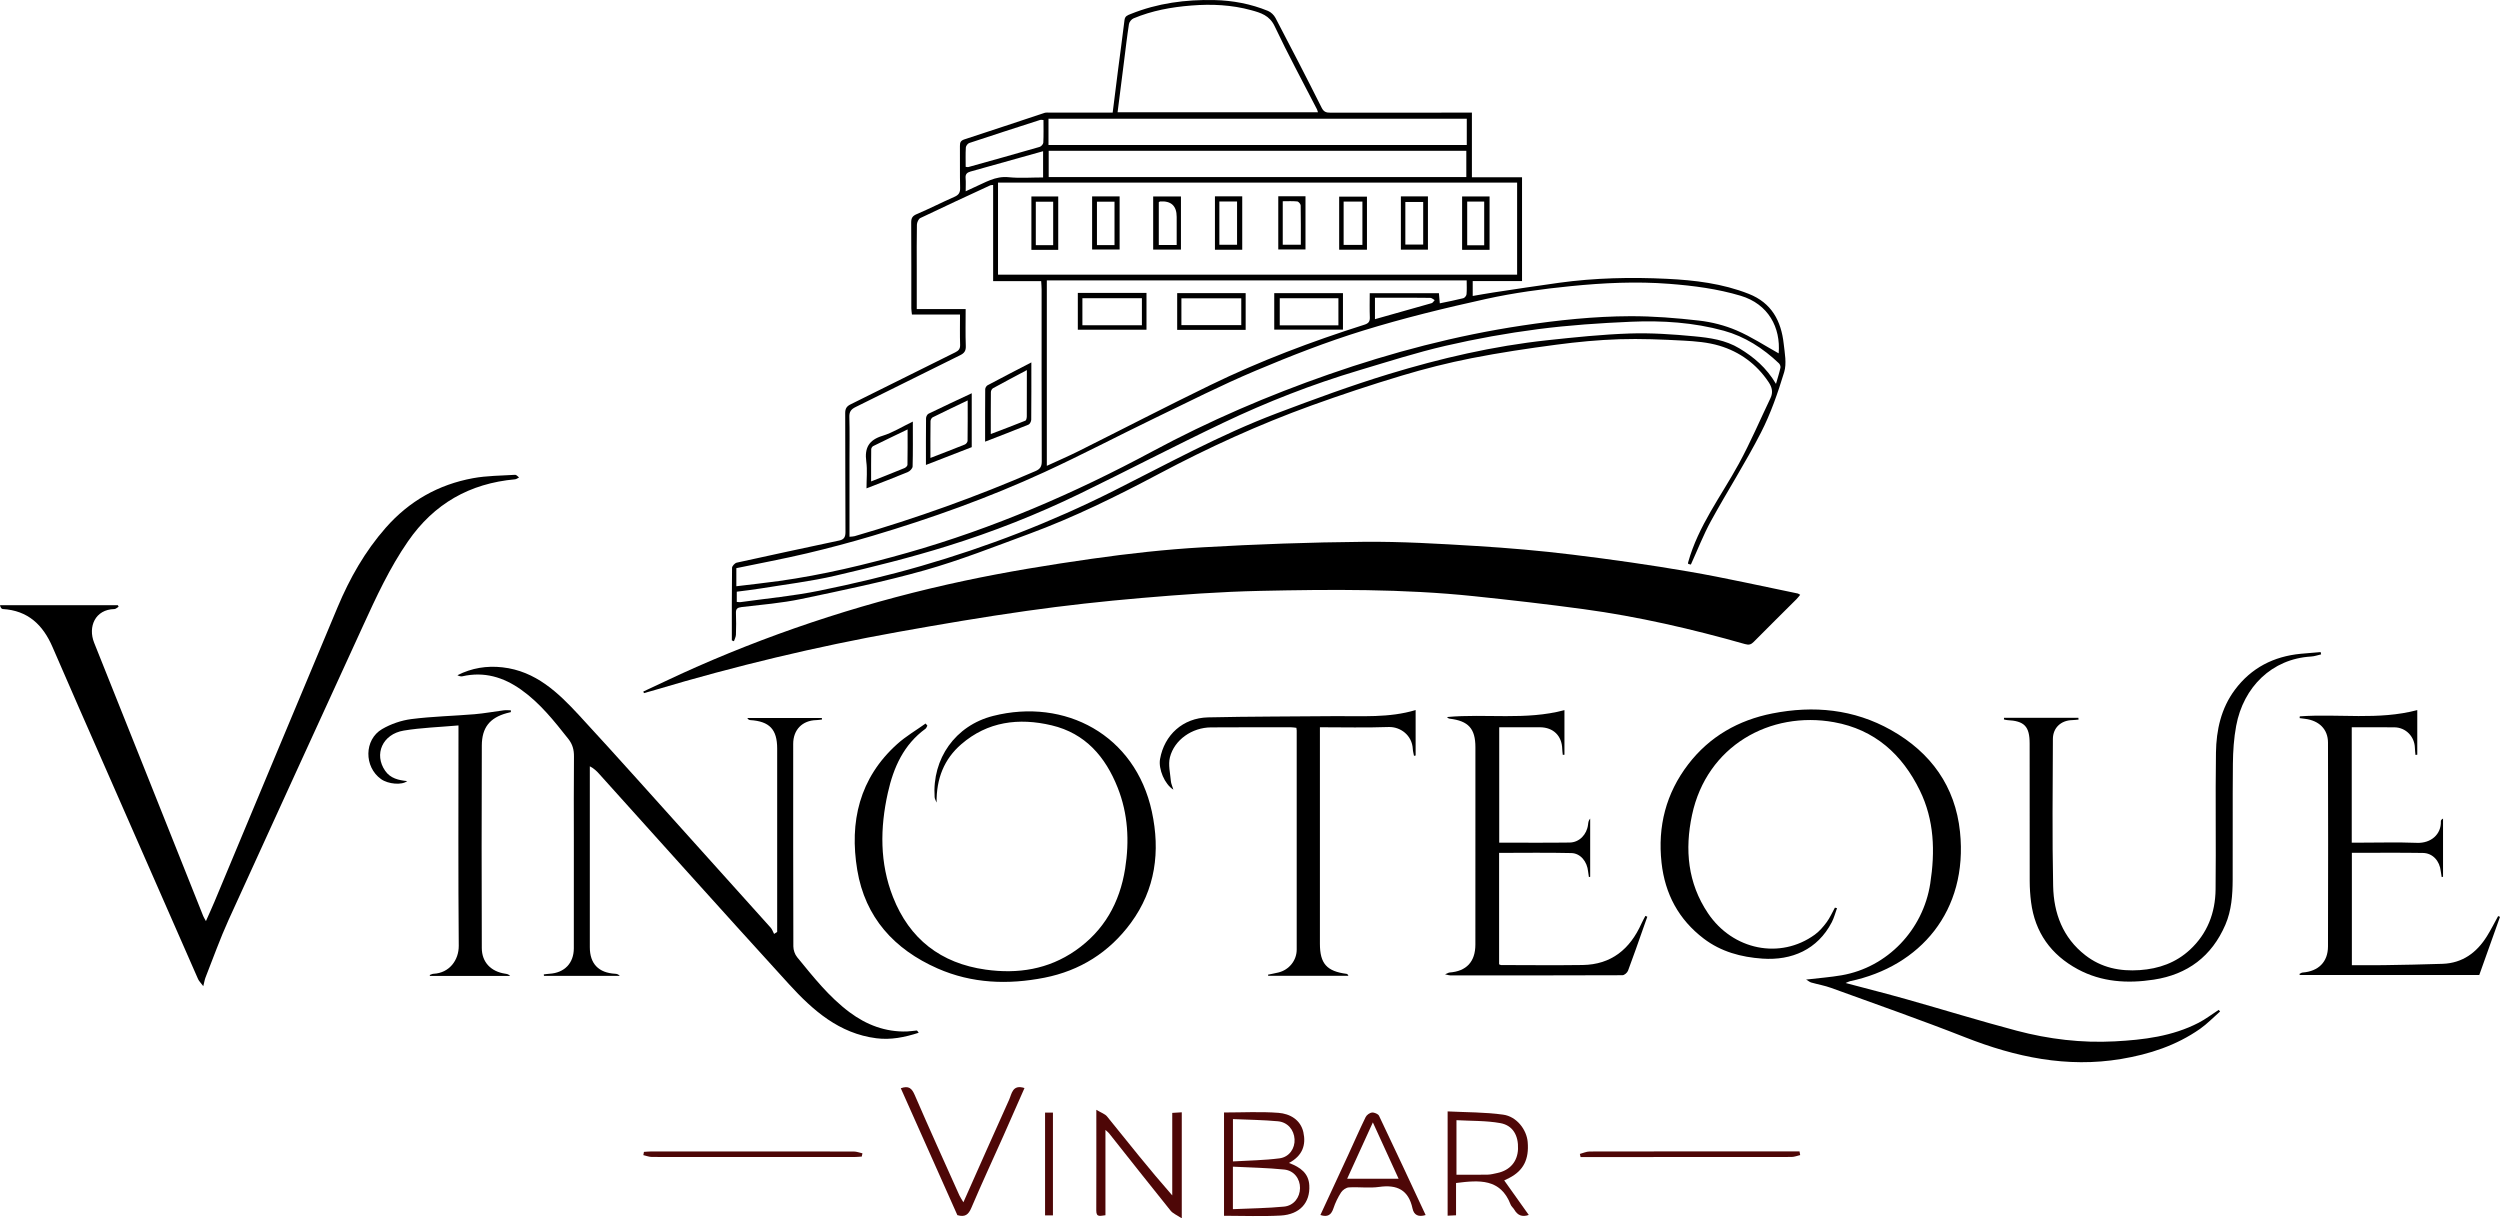 <?xml version="1.0" encoding="UTF-8"?>
<svg id="Layer_1" data-name="Layer 1" xmlns="http://www.w3.org/2000/svg" viewBox="0 0 1900.32 926.1">
  <defs>
    <style>
      .cls-1 {
        fill: #4e0707;
      }
    </style>
  </defs>
  <path class="cls-1" d="m655.03,879.14c-1.97.12-3.94.35-5.92.35-51.17.02-102.35.04-153.52-.05-2.2,0-4.38-.91-6.57-1.39.15-.83.31-1.65.46-2.48,1.97-.11,3.94-.33,5.93-.33,51.17-.02,102.35-.04,153.52.05,2.21,0,4.43.91,6.64,1.38-.17.82-.35,1.65-.52,2.47h-.01Z"/>
  <path class="cls-1" d="m1368.36,878.01c-2.18.5-4.35,1.41-6.54,1.43-39.89.09-79.79.06-119.68.06h-40.7c-.19-.79-.37-1.58-.55-2.37,2.46-.63,4.91-1.82,7.37-1.84,48.74-.11,97.46-.07,146.2-.07h13.4c.17.93.33,1.86.51,2.79h-.01Z"/>
  <path d="m154.51,749.63c-1.93-2.61-3.28-3.88-3.97-5.44-23.62-53.72-47.17-107.46-70.74-161.21-13.31-30.35-26.76-60.64-39.85-91.08-7.27-16.9-18.68-27.85-37.89-28.96-.91-.05-1.76-1.23-2.06-2.92h89.62c.17.4.34.8.51,1.2-1.06.6-2.1,1.72-3.17,1.74-14.61.27-20.27,13.45-15.39,25.63,27.71,69.19,55.26,138.45,82.88,207.68.4,1,1.01,1.91,2.08,3.88,2.38-5.39,4.53-10.02,6.5-14.74,31.2-74.66,62.3-149.36,93.62-223.96,9.17-21.85,20.73-42.3,36.53-60.27,17.86-20.31,40.04-32.87,66.41-37.71,10.47-1.92,21.31-1.89,31.99-2.56.94-.06,1.97,1.3,2.96,2-1,.49-1.97,1.32-3,1.41-34.49,3.12-61.61,18.49-81.45,47.21-13.94,20.17-24.1,42.19-34.22,64.31-34.06,74.48-68.27,148.89-102.15,223.45-6.49,14.29-11.75,29.15-17.53,43.76-.59,1.49-.81,3.12-1.69,6.59h0Z"/>
  <path d="m1396.38,690.29c-1.32,3.61-2.27,7.42-4.03,10.8-10.76,20.64-30.26,29.13-52.62,27.59-16.31-1.12-31.56-5.26-44.63-15.19-19.05-14.48-29.51-33.93-32.12-57.77-3.02-27.63,3.39-52.68,20.3-74.75,16.2-21.15,38.22-33.6,63.94-38.66,31.34-6.17,61.92-3.33,90.32,12.68,30.23,17.04,48.73,42.84,52.31,77.25,6.27,60.32-30.39,102.39-83.51,113.58-.98.21-1.89.75-3.44,1.39,15.86,4.22,31.05,8.06,46.13,12.31,27.99,7.9,55.8,16.49,83.91,23.94,24.35,6.45,49.35,9.45,74.54,8.11,21.93-1.16,43.79-3.8,63.74-14.13,5.36-2.77,10.21-6.52,15.29-9.81.35.41.7.81,1.05,1.22-5.08,4.45-9.8,9.42-15.3,13.27-18.01,12.58-38.41,19.25-59.91,22.84-41.27,6.9-80.28-1.42-118.64-16.5-33.65-13.23-67.81-25.17-101.79-37.52-4.9-1.78-10.12-2.67-15.15-4.1-1.1-.31-2.05-1.16-3.89-2.24,9.89-1.17,18.52-1.8,27.01-3.27,34.85-6.03,61.91-34.57,67.34-69.67,3.78-24.43,3.11-48.24-7.89-70.76-13.42-27.5-34.34-46.36-65.19-51.94-48.48-8.76-96.77,17.84-107.99,70.53-5.61,26.33-3.3,51.72,12.11,74.67,18.9,28.14,54.97,35.33,81.2,16.31,3.47-2.51,6.42-5.96,8.99-9.43,2.51-3.39,4.23-7.38,6.3-11.1l1.61.37v-.02Z"/>
  <path d="m590.75,708.36v-139.36c0-14.59-5.81-20.7-20.45-21.63-.79-.05-1.57-.38-2.25-1.61h56.65c.04.39.08.78.12,1.17-1.45.16-2.9.42-4.36.45-10.61.26-17.53,7.33-17.53,18.05,0,51.31-.05,102.63.12,153.94,0,2.77,1.13,6.08,2.88,8.21,12.25,14.95,24.21,30.21,39.9,41.9,12.9,9.61,27.23,15.04,43.5,14.58,2.51-.07,5.02-.57,7.53-.74.32-.02.7.78,1.48,1.71-10.69,3.44-21.22,5.58-32.19,4.18-28.3-3.61-48.13-21.12-66.3-40.99-26.6-29.1-52.96-58.42-79.37-87.69-21.76-24.11-43.44-48.29-65.17-72.43-1.81-2.01-3.73-3.91-6.97-5.62v137.53c0,12.56,6.66,19.48,19.3,20.18,1.18.07,2.36.34,3.48,1.59h-57.65l-.12-1.11c1.44-.16,2.88-.4,4.32-.48,11.37-.68,18.48-7.99,18.51-19.35.06-27.21.02-54.42.02-81.63,0-21.37-.13-42.73.09-64.1.05-5.17-1.04-9.33-4.33-13.49-10.77-13.62-21.51-27.21-35.84-37.37-13.45-9.54-28.11-13.95-44.64-10.18-1.18.27-2.51-.13-3.78-.81,10.88-5.51,22.28-7.35,34.24-6,25.27,2.84,42.3,19.19,58.28,36.49,29.47,31.91,58.3,64.4,87.39,96.66,19.43,21.56,38.85,43.12,58.2,64.75,1.17,1.31,1.74,3.16,2.59,4.75.79-.51,1.58-1.03,2.36-1.54h-.01Z"/>
  <path d="m711.91,610.02c-.51-1.36-1.39-2.69-1.48-4.07-1.99-29.29,15.77-54.48,44.45-61.75,54.41-13.78,108.06,14.14,120.69,72.79,6.47,30.06,2.81,59-15.99,84.58-16.44,22.36-38.69,36.3-65.68,41.61-27.54,5.42-55.05,4.49-81.24-7.04-32.97-14.52-55.04-38.82-61.03-74.78-6.09-36.58,1.56-69.91,30.37-95.8,6.56-5.9,14.35-10.43,21.57-15.59.45.54.9,1.07,1.35,1.61-.47.79-.74,1.85-1.43,2.35-16.59,12.09-24.29,29.37-28.6,48.65-5.99,26.79-6.25,53.51,3.89,79.28,12.54,31.88,36.31,50.4,70.48,55.18,24.45,3.42,47.53-.17,68.11-14.42,21.8-15.1,33.77-36.34,37.88-62.38,3.32-21.05,2.19-41.69-5.68-61.54-9.3-23.46-24.56-41.29-50.21-47.36-24.97-5.91-48.66-2.93-68.67,14.37-13.03,11.26-18.96,26.11-18.77,44.32h-.01Z"/>
  <path d="m1523.33,545.62h56.5c.05.45.1.9.15,1.36-1.63.14-3.25.36-4.88.4-8.47.21-14.6,5.79-14.64,14.35-.14,37.26-.58,74.53.2,111.78.43,20.63,7.31,39.26,24.43,52.57,12.23,9.51,26.25,12.4,41.51,11.32,14.47-1.02,27.36-5.6,38.03-15.47,13.28-12.3,19.29-28.1,19.5-45.8.4-34.7-.22-69.41.29-104.11.25-17.05,3.88-33.61,14.38-47.69,12.45-16.7,29.5-25.4,50.11-27.38,5.03-.48,10.06-.86,15.09-1.29.11.58.23,1.16.34,1.75-2.55.57-5.07,1.49-7.64,1.64-29.7,1.74-51.43,23.12-56.92,52.69-1.75,9.41-2.39,19.12-2.49,28.71-.31,29.4,0,58.81-.17,88.22-.07,11.65-.84,23.32-5.53,34.21-10.33,24.02-28.73,37.85-54.43,41.78-19.97,3.06-39.62,1.9-57.8-7.92-20.35-11-32.55-27.96-35.5-51.12-.66-5.22-1.01-10.51-1.02-15.76-.09-34.89-.04-69.77-.05-104.66,0-13.07-3.96-17.19-17.04-17.83-.84-.04-1.68-.31-2.51-.48.03-.42.05-.85.08-1.27h.01Z"/>
  <path d="m1139.59,640.52c18.15,0,35.86.16,53.56-.08,7.35-.1,13.05-6.08,13.97-13.63.19-1.54.28-3.08,1.62-4.59v44.25c-.32.07-.65.14-.97.2-.2-1.38-.47-2.76-.6-4.15-.7-7.52-5.73-13.92-12.74-14.08-18.21-.43-36.43-.14-54.92-.14v84.67c.52.22,1,.59,1.48.59,20.64.03,41.29.26,61.93-.03,21.98-.31,36.14-12.15,44.82-31.56.89-1.98,1.99-3.86,2.99-5.79.48.22.96.44,1.44.66-.99,2.78-1.97,5.56-2.96,8.34-3.86,10.9-7.61,21.85-11.7,32.67-.57,1.51-2.78,3.44-4.25,3.44-43.66.18-87.33.15-130.99.12-.79,0-1.59-.31-3.85-.79,2.03-.85,2.7-1.34,3.4-1.39,12.81-.93,19.63-8.14,19.66-21.17.06-34.69.02-69.38.02-104.07v-46.01c0-14.14-5.29-19.99-19.53-21.69-.75-.09-1.46-.51-2.1-1.26,29.82-2.72,59.97,2.64,89.31-5.25v33.92c-.42.02-.84.05-1.26.07-.15-1.47-.38-2.93-.42-4.41-.25-10.05-6.75-16.49-16.9-16.55-10.21-.06-20.42-.01-31-.01v87.71h-.01Z"/>
  <path d="m1748.15,544.52c29.63-2.13,59.66,3.1,89.29-4.76v33.92c-.46.05-.92.1-1.38.15-.15-1.77-.38-3.53-.43-5.3-.23-8.68-6.91-15.57-15.55-15.67-10.73-.12-21.46-.03-32.45-.03v87.7h5.73c14.62,0,29.25-.43,43.84.14,10.52.41,18.52-6.36,18.16-16.36-.03-.73.46-1.47,1.66-2.06v44.2c-.34.08-.68.17-1.03.25-.24-1.49-.54-2.98-.7-4.48-.81-7.82-6.1-13.75-13.57-13.87-17.87-.28-35.75-.09-54-.09v85.4c8.17,0,16.16.11,24.14-.02,14.95-.25,29.9-.48,44.84-1.01,15.15-.54,25.92-8.52,33.68-20.97,3.09-4.95,5.7-10.21,8.53-15.33.47.2.94.4,1.41.6-5.26,14.74-10.51,29.49-15.76,44.2h-136.44c-.08-.28-.16-.55-.23-.83.79-.36,1.55-.99,2.37-1.05,11.98-.91,19.27-7.95,19.31-19.84.15-51.67.13-103.34,0-155.01-.03-10.14-6.82-16.72-17.58-18.02-1.32-.16-2.64-.34-3.97-.52.04-.45.08-.9.12-1.35h0Z"/>
  <path d="m1076.06,539.73v34.56c-.42.08-.84.15-1.25.23-.31-1.73-.81-3.46-.9-5.2-.54-10.44-9.42-17.01-18.44-16.69-17.13.61-34.29.18-52.17.18v164.55c0,15.09,5.19,20.94,20.28,22.9.49.06.94.42,1.38,1.48h-60.94c-.06-.28-.12-.57-.18-.85,2.65-.56,5.32-1.05,7.96-1.69,8.02-1.95,13.85-9.08,13.86-17.38.05-55.52.02-111.03,0-166.55,0-.54-.12-1.07-.24-2.03-1.32-.14-2.7-.41-4.08-.41-20.28,0-40.57-.06-60.85.08-14.31.1-27.83,9.38-31.2,22.76-1.41,5.6.22,12.01.72,18.03.17,2.01,1.13,3.96,1.91,6.54-6.67-4.1-11.47-15.72-10.14-23.22,3.26-18.42,17.39-31.29,36.52-31.72,32.14-.72,64.29-.62,96.43-.94,20.5-.2,41.13,1.47,61.33-4.63h0Z"/>
  <path d="m348.5,551.42c-14.45,1.29-28.16,1.69-41.57,3.91-16.23,2.69-22.88,18.06-14.13,30.62,4,5.75,10.19,7.12,16.7,7.78-3.92,3.23-14.4,2.39-19.89-1.54-12.95-9.26-12.91-29.95.82-37.98,6.7-3.91,14.68-6.65,22.38-7.63,15.87-2.02,31.95-2.35,47.92-3.68,7.4-.62,14.72-2.01,22.1-2.95,1.79-.23,3.62-.03,5.44-.03l.07,1.37c-1.1.28-2.2.53-3.29.83-12.73,3.56-18.76,10.88-18.81,24.6-.19,51.31-.17,102.63-.01,153.94.03,10.73,6.92,17.83,17.69,19.46,1.32.2,2.64.37,3.87,1.73h-60.93c-.08-.24-.17-.48-.25-.72.97-.32,1.92-.88,2.9-.93,12.11-.58,19.29-10.44,19.2-21.32-.46-53.32-.21-106.64-.21-159.96v-7.51h0Z"/>
  <path class="cls-1" d="m979.78,884c8.89,3.3,14.95,7.9,15.46,17.08.72,13.09-7.22,22.08-21.7,22.89-14.18.78-28.43.17-43.13.17v-78.51c13.91,0,27.7-.76,41.35.27,8.73.67,16.82,5.19,18.97,14.75,2.13,9.53-.58,17.89-10.95,23.35h.01Zm-42.62,2.82v32.3c13.25-.6,26.1-.71,38.84-1.94,7.5-.73,12.11-7.02,12.18-14.08.07-7.03-4.49-13.32-12.05-14.1-12.74-1.3-25.6-1.5-38.98-2.18Zm.04-36.18v32.19c12.12-.73,23.84-.84,35.37-2.34,7.54-.98,11.87-7.64,11.46-14.56-.42-7.1-5.2-12.93-12.67-13.62-11.18-1.03-22.43-1.14-34.16-1.66Z"/>
  <path class="cls-1" d="m833.35,843.59c3.82,2.31,6.62,3.16,8.15,5.06,16.14,19.97,32.07,40.1,49.56,60.01v-62.72c3.09-.19,4.97-.3,7.24-.45v80.61c-3.7-2.48-6.74-3.66-8.51-5.86-15.7-19.49-31.19-39.16-46.74-58.76-.51-.65-1.19-1.14-2.77-2.6v64.85c-3.65.29-7,2.03-6.97-3.55.09-24.66.04-49.33.04-76.61h0Z"/>
  <path class="cls-1" d="m1106.78,899.23v24.54c-2.25.11-4.12.2-6.4.31v-79.27c14.13.72,28.33.53,42.24,2.47,10.28,1.44,17.79,11.36,18.61,20.72,1.15,13.25-3.24,21.86-14.01,27.39-.98.51-1.98.97-3.83,1.87,6.34,8.92,12.47,17.54,18.67,26.26-5.15,1.8-8.56.2-11.02-4.06-.78-1.35-2.22-2.39-2.77-3.81-7.67-20-23.95-18.64-41.49-16.42h0Zm.31-6.29c8.4,0,16.06.1,23.72-.06,2.44-.05,4.88-.72,7.29-1.23,9.66-2.03,15.41-8.71,15.79-18.24.4-10.23-3.87-18-13.51-19.72-10.84-1.94-22.11-1.58-33.28-2.21v41.44h-.01Z"/>
  <path class="cls-1" d="m684.73,827.21c6.04-2.17,8.39.06,10.58,5.14,11.02,25.5,22.53,50.81,33.89,76.17.73,1.63,1.79,3.09,3.11,5.36,11.75-26.41,23.11-52.21,34.73-77.89,2.08-4.59,2.52-11.92,11.71-8.94-5.35,12.12-10.66,24.29-16.06,36.42-8.13,18.22-16.55,36.32-24.35,54.68-2.17,5.11-4.79,7.24-10.62,5.51-14.22-31.88-28.59-64.13-42.99-96.43h0Z"/>
  <path class="cls-1" d="m1003.66,923.57c7.08-15.28,14.15-30.5,21.19-45.76,4.4-9.56,8.6-19.21,13.21-28.68.79-1.63,3.11-3.29,4.86-3.45,1.74-.17,4.65,1.05,5.33,2.48,11.96,25.06,23.64,50.23,35.42,75.43-5.48,1.66-8.89.1-9.99-5.04-2.98-14-11.67-18.28-25.32-16.35-7.55,1.07-15.39-.09-23.06.37-2.1.12-4.75,2-5.94,3.85-2.41,3.75-4.38,7.88-5.79,12.09-1.66,4.97-4.4,6.9-9.91,5.04h0Zm20.36-27.59h39.09c-6.66-14.56-12.89-28.23-19.56-42.82-6.74,14.76-12.95,28.41-19.53,42.82h0Z"/>
  <path class="cls-1" d="m794.38,845.72h5.99v78.13h-5.99v-78.13Z"/>
  <path d="m489.02,525.64c13.45-6.23,26.79-12.69,40.35-18.66,65.58-28.88,133.56-50.57,203.59-65.5,32.09-6.84,64.56-12.12,97.05-16.75,27.9-3.98,56.02-7.08,84.14-8.71,40.8-2.36,81.7-3.81,122.57-4.18,28.45-.26,56.95,1.45,85.38,3.18,24.35,1.48,48.71,3.59,72.93,6.55,29.74,3.64,59.44,7.85,88.96,12.94,27.66,4.77,55.07,11.01,82.59,16.63.49.1.92.5,1.79.99-.98,1.17-1.77,2.28-2.73,3.23-10.86,10.84-21.79,21.61-32.57,32.52-2.03,2.06-3.65,2.55-6.62,1.7-40.33-11.47-81.13-20.9-122.7-26.55-27.73-3.77-55.56-6.95-83.4-9.86-54.06-5.64-108.32-5.19-162.54-4.03-30.07.64-60.14,2.84-90.12,5.4-29.17,2.5-58.32,5.71-87.31,9.81-32.71,4.62-65.29,10.18-97.81,16.01-62.3,11.17-123.78,25.92-184.44,44.04-2.87.86-5.77,1.65-8.65,2.47-.15-.4-.31-.81-.46-1.21v-.02Z"/>
  <path d="m556.29,486.76c0-18.37-.08-36.75.16-55.12.02-1.38,2.13-3.63,3.61-3.96,25.93-5.75,51.91-11.26,77.88-16.82,3.46-.74,4.74-2.47,4.72-6.36-.21-30.14-.04-60.27-.2-90.41-.02-3.46,1.06-5.23,4.08-6.72,26.53-13.12,52.98-26.39,79.51-39.51,2.58-1.28,3.86-2.64,3.76-5.73-.25-7.46-.08-14.93-.08-23.04h-36.55c-.2-1.97-.45-3.34-.46-4.72-.02-21.74.06-43.47-.09-65.21-.02-3.4.93-5,4.21-6.4,9.67-4.1,19.03-8.93,28.65-13.14,3.32-1.46,4.42-3.25,4.33-6.88-.28-10.59-.03-21.19-.15-31.78-.03-2.72.59-4.11,3.52-5.05,20.26-6.56,40.44-13.4,60.67-20.07,1.33-.44,2.89-.22,4.35-.23,15.7-.01,31.41,0,47.56,0,1.39-11.02,2.72-21.78,4.1-32.53,1.62-12.6,3.36-25.18,4.89-37.79.38-3.09,2.18-3.63,4.77-4.67C879.97,2.38,901.25-.43,923.06.05c14.06.31,27.76,2.91,40.79,8.25,2.28.93,4.54,3.15,5.7,5.36,11.86,22.63,23.61,45.33,35.05,68.18,1.68,3.36,3.6,3.81,6.74,3.81,33.63-.07,67.26-.04,100.89-.04h6.61v49.14h38.1v78.89h-37.49v11.33c5.25-.89,10.45-1.86,15.69-2.65,16.65-2.51,33.3-5.09,49.98-7.38,27.19-3.74,54.59-4.34,81.91-3.01,21.15,1.02,42.25,3.54,62.3,11.46,17.33,6.84,24.59,20.57,26.51,37.89.8,7.18,2.36,15.03.36,21.6-4.77,15.66-10.2,31.39-17.64,45.92-11.71,22.85-25.59,44.58-37.95,67.12-5.8,10.57-10.18,21.93-15.33,33.22-.09-.02-1.12-.29-2.1-.54,0-.5-.07-.84.01-1.13,7.69-27.69,25.1-50.34,38.59-75.05,8.82-16.15,16.05-33.17,24.01-49.79,2.1-4.39,1.25-8.18-1.43-12.19-9.18-13.74-21.88-23.01-37.41-27.65-8.76-2.62-18.23-3.4-27.44-3.89-16.18-.86-32.43-1.55-48.6-1.04-15.97.51-31.97,2.04-47.82,4.14-21.56,2.85-43.12,6.06-64.46,10.26-17.93,3.53-35.74,8.04-53.24,13.3-23.07,6.93-45.97,14.52-68.62,22.71-39.78,14.39-78.2,31.94-115.57,51.78-32.21,17.1-64.89,33.21-99.14,45.84-26.17,9.65-52.22,19.96-79.01,27.54-30.94,8.75-62.54,15.26-94.03,21.88-14.87,3.12-30.15,4.35-45.27,6.13-3.25.38-4.47,1.29-4.34,4.61.22,5.47.18,10.96-.01,16.43-.06,1.66-.98,3.29-1.51,4.94-.54-.21-1.07-.43-1.61-.64v-.02Zm596.91-347.98h-394.58v70.02h394.58v-70.02Zm-593.48,306.84c11.22-1.37,21.87-2.5,32.46-3.98,33.14-4.64,65.59-12.38,97.75-21.52,65.04-18.5,126.69-45.11,186.14-77.07,43.15-23.19,88.06-42.51,134.26-58.59,47.77-16.63,96.57-29.47,146.72-37.01,27.24-4.1,54.57-7,82.06-7.1,17.45-.06,34.98,1.35,52.33,3.33,9.73,1.11,19.64,3.65,28.63,7.5,11.2,4.8,21.53,11.63,31.95,17.42,1.62-19.63-7.81-37.49-28.94-43.8-17.68-5.28-35.73-7.61-54.09-9.04-25.07-1.96-50.03-.75-74.87,1.73-21.64,2.16-43.35,5.08-64.56,9.76-31.47,6.95-62.89,14.6-93.67,24.12-27.7,8.56-54.87,19.18-81.61,30.47-26.04,10.99-51.33,23.82-76.8,36.13-27.95,13.51-55.46,27.95-83.65,40.93-42.27,19.45-86.03,35.12-130.62,48.4-16.53,4.92-33.22,9.38-50,13.34-17.62,4.16-35.45,7.48-53.49,11.23v13.76h0Zm85.99-37.61c1.81-.19,2.91-.15,3.91-.45,46.86-13.63,92.71-30.03,137.48-49.47,3.42-1.49,4.79-3.34,4.77-7.31-.18-43.63-.11-87.26-.12-130.89,0-1.92-.2-3.84-.32-6.17h-36.52v-73.11c-1.03.1-1.61,0-2.06.21-17.79,8.24-35.6,16.44-53.27,24.92-1.4.67-2.57,3.32-2.61,5.08-.23,11.13-.12,22.27-.12,33.4v30.73h37.17c0,9.86-.23,18.98.11,28.08.14,3.71-1.18,5.45-4.35,7.01-26.53,13.06-52.96,26.33-79.49,39.4-3.35,1.65-4.8,3.57-4.68,7.51.32,10.94.11,21.9.11,32.86v58.2Zm150.01-194.85v140.94c8.37-3.86,16.51-7.37,24.42-11.32,33.3-16.64,66.36-33.78,99.84-50.05,37.78-18.37,77.02-33.17,117.05-45.89,3.22-1.02,4.34-2.38,4.21-5.67-.24-6.12-.07-12.26-.07-18.28h52.59c.23,2.65.43,4.93.67,7.67,6.29-1.32,12.14-2.43,17.9-3.89,1.03-.26,2.32-1.89,2.42-2.99.32-3.38.11-6.82.11-10.52h-319.14Zm206.1-127.84c-.34-1-.48-1.68-.78-2.27-10.78-21-22.05-41.77-32.13-63.1-3.92-8.29-10.57-10.21-17.86-12.21-14.91-4.09-30.05-4.76-45.46-3.54-15.17,1.19-29.89,3.87-43.93,9.75-1.54.64-3.25,2.68-3.5,4.29-1.48,9.5-2.56,19.06-3.77,28.61-1.62,12.74-3.23,25.48-4.88,38.47h152.31Zm348.15,206.5c1.43-5.03,2.6-8.62,3.39-12.3.22-1-.36-2.59-1.13-3.33-12.02-11.5-26.06-20.43-41.85-24.78-22.91-6.32-46.76-7.87-70.48-6.85-23.63,1.02-47.32,2.61-70.77,5.64-23.58,3.05-47.09,7.29-70.25,12.64-22.25,5.14-44.09,12.16-66,18.7-35.4,10.56-69.76,23.97-103.06,39.84-36.55,17.41-72.47,36.14-108.89,53.84-32.55,15.83-66.25,29.09-100.76,39.85-28.04,8.75-56.65,15.87-85.27,22.53-18.7,4.35-37.89,6.63-56.88,9.74-6.03.99-12.12,1.64-17.98,2.42v7.77c1.16.07,2.05.27,2.9.15,19.99-2.8,40.17-4.66,59.91-8.69,25.95-5.29,51.81-11.4,77.25-18.75,50.45-14.57,99.33-33.5,146.29-57.08,40.91-20.54,81.06-42.7,123.97-58.93,28.18-10.65,56.5-21.12,85.3-29.89,39.37-11.99,79.48-21.31,120.52-25.72,20.8-2.24,41.66-4.41,62.55-5.12,16.35-.55,32.84.59,49.15,2.14,11.81,1.12,23.69,2.74,34.37,9.22,10.92,6.62,20.36,14.51,27.72,26.93v.03Zm-235.03-201.56h-317.95v19.96h317.95v-19.96Zm-.35,24.36h-317.45v19.97h317.45v-19.97Zm-380.55,12.22c1,.08,1.58.27,2.06.13,18.07-5.05,36.14-10.08,54.16-15.3,1.18-.34,2.73-2.07,2.79-3.22.29-5.72.13-11.47.13-17.2-1.26-.09-1.85-.3-2.33-.15-18.06,5.82-36.13,11.63-54.13,17.62-1.15.38-2.49,2.21-2.56,3.43-.29,4.87-.12,9.77-.12,14.68h0Zm0,18.56c2.55-1.19,4.29-2.05,6.07-2.82,8.52-3.66,16.36-8.92,26.55-7.88,8.6.88,17.36.18,26.23.18v-19.94c-18.69,5.24-36.96,10.38-55.24,15.47-2.61.73-3.95,2.03-3.67,4.99.28,3.01.06,6.06.06,10h0Zm311.1,97.22c14.75-4.14,28.94-8.1,43.1-12.18.92-.26,1.55-1.51,2.31-2.3-1.1-.6-2.2-1.7-3.31-1.72-8.74-.15-17.48-.09-26.22-.09h-15.87v16.29h-.01Z"/>
  <path d="m1132.26,189.9h-20.87v-40.57h20.87v40.57Zm-4.08-3.46v-33.22h-12.92v33.22h12.92Z"/>
  <path d="m923.51,149.24h20.75v40.6h-20.75v-40.6h0Zm3.36,3.92v32.89h13.45v-32.89h-13.45Z"/>
  <path d="m876.56,149.34h21.11v40.37h-21.11v-40.37Zm17.87,36.88v-21.35c0-8.39-4.2-12.3-12.59-11.74-.31.02-.61.33-1.01.56v32.54h13.61,0Z"/>
  <path d="m1085.41,149.28v40.49h-20.56v-40.49h20.56Zm-3.6,36.62v-32.38h-13.57v32.38h13.57Z"/>
  <path d="m1039.06,189.81h-21.12v-40.34h21.12v40.34Zm-17.73-36.58v32.93h14.28v-32.93h-14.28Z"/>
  <path d="m971.65,149.21h20.69v40.43h-20.69v-40.43h0Zm3.4,36.81h13.75c0-10.24.08-20.05-.12-29.85-.02-1.08-1.59-2.94-2.59-3.05-3.55-.37-7.17-.15-11.04-.15v33.04h0Z"/>
  <path d="m830.15,189.66v-40.37h20.9v40.37h-20.9Zm17.02-3.35v-33h-13.35v33h13.35Z"/>
  <path d="m804.39,189.92h-20.4v-40.58h20.4v40.58Zm-3.84-3.56v-33.03h-13.21v33.03h13.21Z"/>
  <path d="m783.96,275.47c0,15.06.05,29.3-.09,43.53-.01,1.3-1.01,3.34-2.07,3.77-10.71,4.38-21.53,8.5-32.99,12.95,0-13.74-.04-26.82.08-39.89,0-1.03.93-2.52,1.84-3.01,10.86-5.78,21.79-11.41,33.22-17.34h0Zm-3.42,5.85c-9.23,4.91-17.51,9.26-25.7,13.77-.85.47-1.63,1.92-1.64,2.92-.12,10.34-.07,20.68-.07,31.91,9.24-3.53,17.82-6.73,26.3-10.16.71-.29,1.07-2.17,1.07-3.32.08-11.28.05-22.55.05-35.12h0Z"/>
  <path d="m693.87,320.46c0,11.94.14,23.04-.17,34.13-.04,1.49-2.1,3.6-3.71,4.27-10.02,4.17-20.17,8-31.34,12.36,0-7.15.72-13.84-.16-20.32-1.41-10.37,1.86-16.42,12.3-19.62,7.71-2.36,14.77-6.83,23.09-10.83h-.01Zm-3.98,5.95c-9.36,4.51-17.79,8.52-26.16,12.67-.74.37-1.49,1.57-1.5,2.4-.11,7.9-.07,15.81-.07,24.47,9.04-3.59,17.24-6.8,25.39-10.16.96-.4,2.23-1.61,2.24-2.47.17-8.64.1-17.29.1-26.91Z"/>
  <path d="m738.64,339.9c-11.5,4.47-22.95,8.91-34.81,13.52,0-12.2-.05-23.87.08-35.53.01-1.17.89-2.94,1.87-3.41,10.73-5.22,21.57-10.25,32.86-15.56v40.98Zm-31.39,8.19c9.13-3.53,17.69-6.79,26.18-10.22.93-.38,2.04-1.79,2.05-2.74.15-9.92.09-19.85.09-30.76-9.47,4.53-18.09,8.6-26.62,12.85-.84.42-1.62,1.92-1.63,2.92-.13,9.07-.07,18.13-.07,27.96h0Z"/>
  <path d="m819.28,222.65h52.2v27.98h-52.2v-27.98Zm3.48,4.03v20.56h45.23v-20.56h-45.23Z"/>
  <path d="m1020.82,222.83v27.73h-52.23v-27.73h52.23Zm-3.45,24.47v-20.6h-44.6v20.6h44.6Z"/>
  <path d="m946.86,250.74h-52.05v-27.93h52.05v27.93h0Zm-48.84-3.6h45.51v-20.38h-45.51v20.38Z"/>
</svg>
